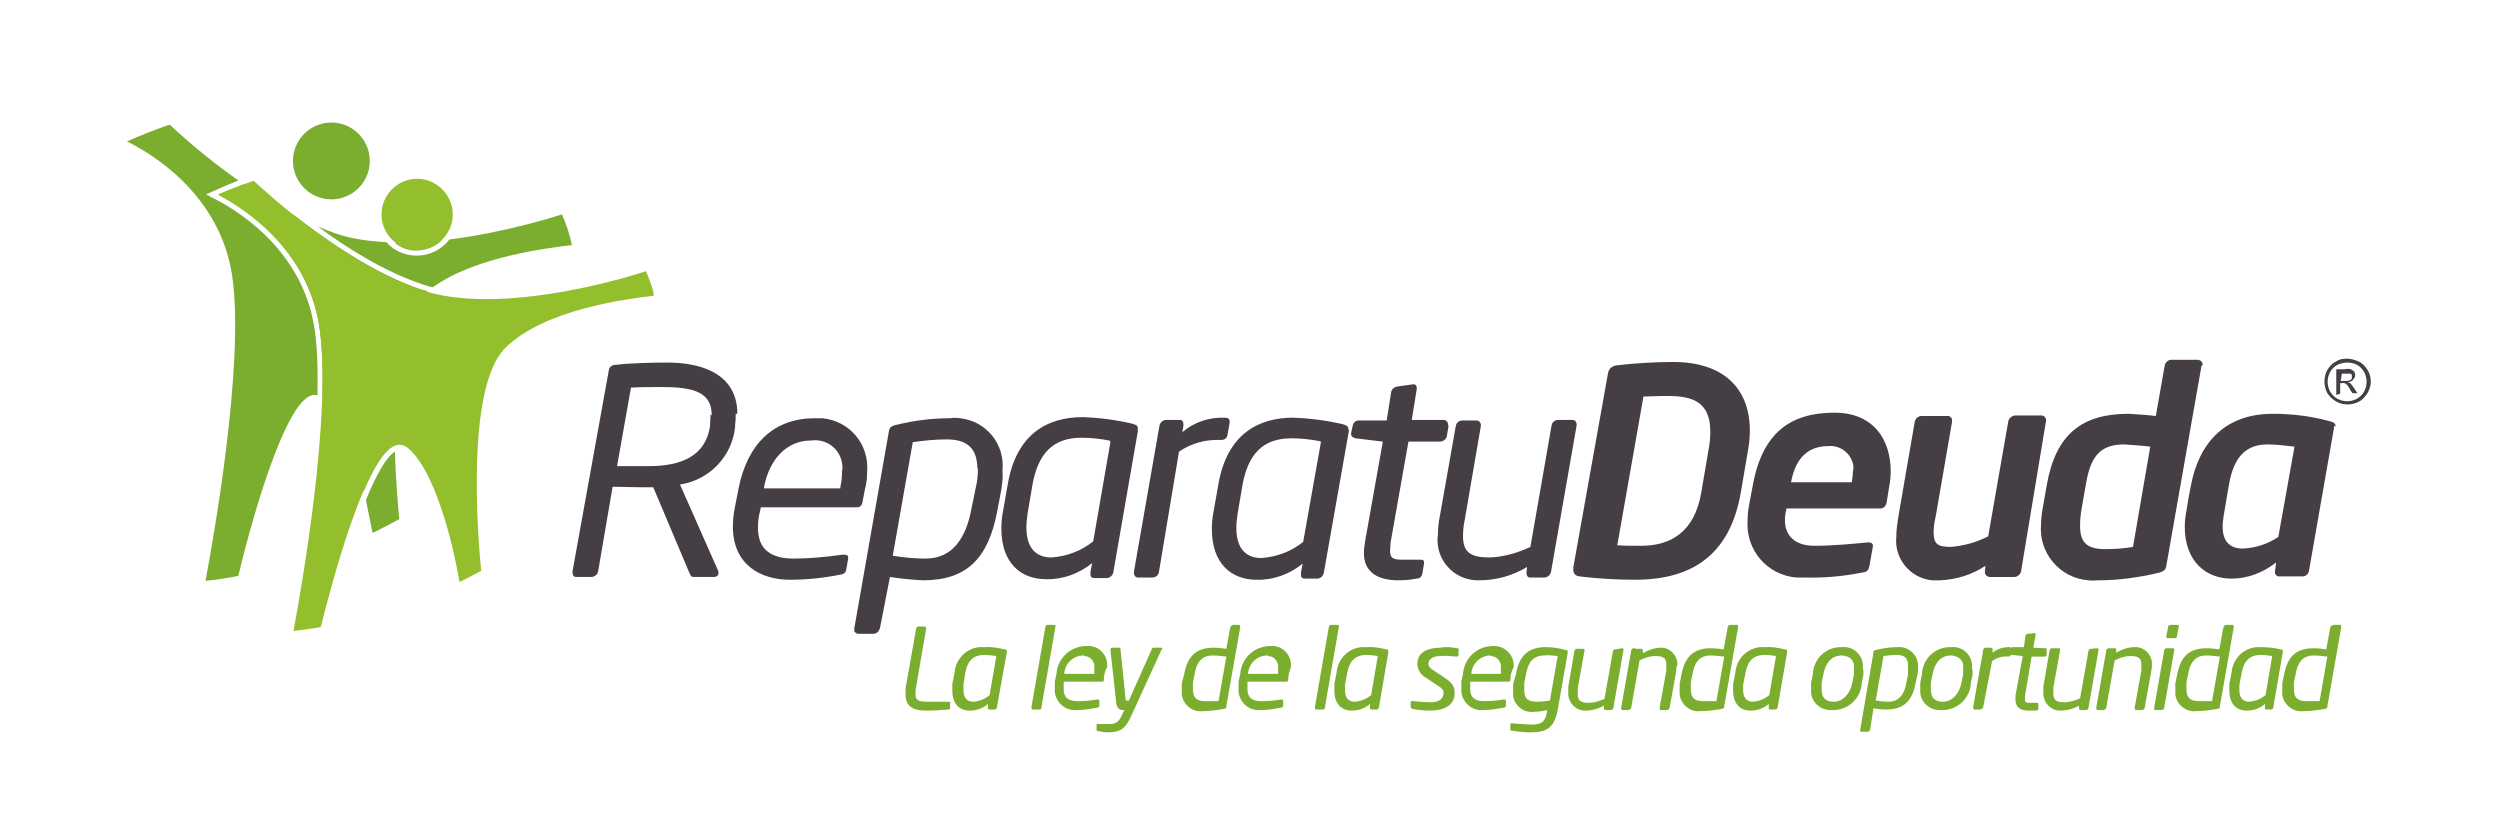 <?xml version="1.0" encoding="utf-8"?>
<!-- Generator: Adobe Illustrator 19.1.0, SVG Export Plug-In . SVG Version: 6.00 Build 0)  -->
<svg version="1.1" id="Capa_1" xmlns="http://www.w3.org/2000/svg" xmlns:xlink="http://www.w3.org/1999/xlink" x="0px" y="0px"
	 viewBox="0 0 448.9 148.7" style="enable-background:new 0 0 448.9 148.7;" xml:space="preserve">
<style type="text/css">
	.st0{fill:#7BAE2E;}
	.st1{fill:#463E45;}
	.st2{fill:#94BF2D;}
</style>
<g>
	<path class="st0" d="M70.8,80c-0.2-10,0.5-22.3,4.9-26.7c0.3-0.3,0.7-0.7,1.1-1c-0.4-0.1-0.8-0.2-1.1-0.3
		c-8.4-2.8-16.9-8.7-22.8-13.3c-3.2-1.7-6.3-3.6-9.2-5.6c-1.6,0.6-3.1,1.2-4.5,1.8c4.7,2.5,16.2,9.8,18.2,24.1
		c0.5,3.5,0.6,7.9,0.5,12.6c3.4,3.2,5.9,10.7,7.4,16.6C67.1,84,69,80.8,70.8,80z"/>
	<path class="st0" d="M65.7,89.8c0.6,2.8,1,5,1.2,5.9c1.6-0.8,3.2-1.6,4.8-2.5c-0.2-1.9-0.6-6.6-0.8-12.1
		C69.3,82.1,67.5,85.4,65.7,89.8z"/>
	<path class="st0" d="M57,71c0.1-4.4,0-8.4-0.5-11.8c-2.1-14.8-14.8-22-18.6-23.8L37,34.9l0.9-0.4c1.5-0.7,3.2-1.4,4.9-2.1
		c-6-4.2-10.6-8.4-12.3-10l-0.4,0.1c-2.5,0.9-4.9,1.8-7.3,2.9c3.9,1.9,16.7,9.2,18.9,24.2c2.3,15.9-3.6,48.3-4.8,54.7
		c2-0.2,3.9-0.5,5.9-0.9C44,98.1,51.4,69.1,57,71z"/>
	<g>
		<path class="st0" d="M79.3,43.2c-2.8,0.3-5.6,0.5-8.4,0.4c1.1,0.9,2.4,1.4,3.9,1.4C76.6,44.9,78.1,44.3,79.3,43.2z"/>
		<path class="st0" d="M102.7,44c-0.4-1.9-1-3.7-1.8-5.5c-2.2,0.7-10.7,3.3-20.2,4.5c-1.4,1.8-3.5,2.9-5.9,2.9
			c-2.1,0-4.1-0.9-5.4-2.4c-3.2-0.2-6.2-0.6-8.9-1.5c-1.1-0.4-2.2-0.8-3.4-1.3c5.4,4,12.2,8.2,18.9,10.4c0.6,0.2,1.2,0.4,1.7,0.5
			C85.4,46,98.8,44.5,102.7,44L102.7,44z"/>
	</g>
</g>
<path class="st1" d="M420.3,68.4h0.9c0.3,0,0.6,0,0.9-0.2c0.2-0.1,0.2-0.3,0.2-0.5c0-0.1,0-0.2,0-0.4c-0.1-0.1-0.2-0.2-0.3-0.2
	c-0.2,0-0.5,0-0.7,0h-0.8L420.3,68.4z M419.5,70.9v-4.6h1.5c0.4-0.1,0.8-0.1,1.1,0c0.2,0.1,0.4,0.2,0.6,0.4c0.1,0.2,0.2,0.4,0.2,0.6
	c0,0.3-0.1,0.6-0.4,0.9c-0.2,0.3-0.6,0.4-0.9,0.4c0.1,0.1,0.3,0.1,0.4,0.2c0.3,0.3,0.5,0.6,0.7,0.9l0.6,0.9h-0.9L422,70
	c-0.2-0.4-0.4-0.8-0.8-1.1c-0.2-0.1-0.4-0.2-0.6-0.1h-0.4v1.9L419.5,70.9z M421.4,65.1c-0.6,0-1.2,0.2-1.7,0.4
	c-0.5,0.3-1,0.7-1.3,1.3c-0.6,1.1-0.6,2.4,0,3.5c0.3,0.5,0.7,1,1.3,1.3c1.1,0.6,2.4,0.6,3.5,0c0.5-0.3,1-0.7,1.3-1.3
	c0.6-1.1,0.6-2.4,0-3.5c-0.3-0.5-0.7-1-1.3-1.3C422.6,65.2,422,65.1,421.4,65.1 M421.4,64.4c0.7,0,1.4,0.2,2.1,0.5
	c0.7,0.3,1.2,0.9,1.6,1.5c0.4,0.6,0.6,1.4,0.6,2.1c0,0.7-0.2,1.4-0.6,2.1c-0.4,0.6-0.9,1.2-1.5,1.5c-1.3,0.7-2.9,0.7-4.1,0
	c-0.7-0.4-1.2-0.9-1.6-1.5c-0.7-1.3-0.7-2.9,0-4.2c0.4-0.6,0.9-1.2,1.6-1.5C420,64.5,420.7,64.4,421.4,64.4"/>
<path class="st1" d="M127.6,74.4c0,0.6-0.1,1.1-0.1,1.7v0.4c-0.8,5.4-5.2,7.2-11,7.2c-2.3,0-4.4,0-5.7,0l2.5-14.1
	c1.2-0.1,4.1-0.1,5.7-0.1c5.9,0,8.8,1.1,8.8,5.1 M132.4,74.3c0-6.4-5.2-9.2-12.6-9.2c-2.5,0-6.9,0.1-9.1,0.4c-0.9,0-1.3,0.4-1.4,1.1
	l-6.5,36v0.2c0,0.4,0.2,0.8,0.6,0.8c0,0,0.1,0,0.1,0h2.8c0.6-0.1,1-0.5,1.1-1l2.6-15.2c1.3,0,4,0.1,5.7,0.1h1.6l6.5,15.4
	c0.3,0.7,0.4,0.7,1,0.7h3.4c0.5,0,0.8-0.3,0.8-0.6c0-0.1,0-0.2,0-0.4L122.1,87c5.3-0.8,9.4-5.1,9.9-10.4v-0.4
	c0.1-0.6,0.1-1.3,0.1-1.9"/>
<path class="st1" d="M151.2,84.5c0,1-0.1,2-0.3,2.9v0.3h-13.7v-0.3c0.9-4.7,3.9-8.3,8.4-8.3c2.7-0.4,5.2,1.4,5.6,4.1
	c0.1,0.5,0.1,0.9,0,1.4 M155.7,84.7c0.4-4.9-3.1-9.1-8-9.6c-0.5,0-0.9,0-1.4,0c-7.3,0-12.1,4.5-13.7,12.7l-0.7,3.6
	c-0.2,1-0.3,2.1-0.3,3.2c0,6.9,5.1,9.5,10.2,9.5c3,0,6-0.3,9-0.9c0.9-0.1,1.1-0.5,1.2-1.2l0.3-1.7v-0.2c0-0.4-0.3-0.5-0.7-0.5h-0.3
	c-2.9,0.4-5.9,0.7-8.8,0.7c-4,0-6.4-1.6-6.4-5.5c0-1.1,0.1-2.1,0.4-3.1l0.1-0.6h17.2c0.8,0,1-0.5,1.1-1.1l0.4-2.1
	C155.6,86.8,155.7,85.8,155.7,84.7"/>
<path class="st1" d="M175.6,84c0,1.2-0.1,2.4-0.4,3.6l-0.8,3.9c-1,5.3-3.5,8.8-8.2,8.8c-2,0-3.9-0.2-5.9-0.5l3.6-20.4
	c2-0.3,4.1-0.5,6.1-0.5c4,0,5.5,1.9,5.5,5.4 M180,84.5c0.5-4.7-2.9-8.9-7.6-9.4c-0.6-0.1-1.2-0.1-1.8,0c-3.3,0-6.5,0.4-9.7,1.2
	c-0.9,0.2-1.2,0.5-1.3,1.2l-6.2,35.3v0.2c-0.1,0.4,0.2,0.7,0.6,0.8c0.1,0,0.1,0,0.2,0h2.6c0.6,0,1-0.4,1.2-1l1.8-9.2
	c1.9,0.3,3.9,0.5,5.9,0.6c7.9,0,11.8-3.9,13.4-12.6l0.7-3.7C180,86.6,180.1,85.5,180,84.5"/>
<path class="st1" d="M199.4,79.3l-3.1,17.9c-2.1,1.7-4.7,2.7-7.5,2.9c-2.5,0-4.5-1.4-4.5-5.4c0-0.8,0.1-1.6,0.2-2.4l0.9-5.3
	c1-5.5,3.6-8.4,8.8-8.4c1.7,0,3.4,0.2,5,0.5 M204.3,76.9c0-0.5-0.3-0.6-0.9-0.8c-2.9-0.7-6-1.1-9-1.2c-6.2,0-11.8,2.9-13.4,11.8
	l-0.9,5.1c-0.2,1-0.3,2.1-0.3,3.1c0,6.3,3.6,9.1,8,9.1c3,0.1,6-1,8.3-2.9l-0.3,1.6v0.3c0,0.5,0.1,0.8,0.8,0.8h2.1
	c0.6,0,1.1-0.5,1.2-1l4.4-25.3c0-0.1,0-0.3,0-0.4"/>
<path class="st1" d="M220.8,75.7c0-0.5-0.3-0.7-0.9-0.7l0,0c-2.8-0.1-5.5,0.8-7.6,2.6l0.2-1.2v-0.2c0-0.4-0.2-0.8-0.6-0.8
	c0,0-0.1,0-0.1,0h-2.4c-0.6,0-1.1,0.5-1.2,1l-4.6,26.3v0.2c0,0.4,0.3,0.8,0.7,0.8c0,0,0,0,0.1,0h2.5c0.6,0,1.1-0.4,1.2-1l3.6-21.6
	c2.2-1.5,4.7-2.2,7.4-2.1h0.1c0.7,0,1.1-0.3,1.2-0.9l0.4-2.2L220.8,75.7z"/>
<path class="st1" d="M237.2,79.3L234,97.3c-2.1,1.7-4.7,2.7-7.5,2.9c-2.5,0-4.5-1.4-4.5-5.4c0-0.8,0.1-1.6,0.2-2.4l0.9-5.3
	c1-5.5,3.6-8.4,8.8-8.4c1.7,0,3.4,0.2,5,0.5 M242.1,77c0-0.5-0.3-0.6-0.9-0.8c-2.9-0.7-6-1.1-9-1.2c-6.2,0-11.8,2.9-13.4,11.8
	l-0.9,5.1c-0.2,1-0.3,2.1-0.3,3.1c0,6.3,3.6,9.1,8,9.1c3,0.1,6-1,8.3-2.9l-0.3,1.6v0.3c0,0.5,0.1,0.8,0.8,0.8h2.1
	c0.6,0,1.1-0.5,1.2-1l4.5-25.5C242.2,77.3,242.2,77.1,242.1,77"/>
<path class="st1" d="M260,76.2c0-0.4-0.3-0.8-0.8-0.8c0,0,0,0-0.1,0h-5.6l0.9-5.6v-0.1c0-0.4-0.2-0.7-0.6-0.7l0,0l-2.9,0.4
	c-0.6,0.1-1,0.5-1.1,1l-0.8,5.1h-5c-0.6,0-1,0.4-1.1,0.9l-0.3,1.4v0.1c0,0.5,0.4,0.7,0.8,0.8l4.9,0.6l-3.2,18
	c-0.1,0.7-0.2,1.3-0.2,2c0,3.6,2.7,4.9,6.2,4.9c1.1,0,2.2-0.1,3.2-0.3c0.7,0,1-0.4,1.1-0.9l0.3-1.8v-0.2c0-0.5-0.3-0.5-0.7-0.5h-3
	c-1.6,0-2.4-0.1-2.4-1.6c0-0.5,0.1-1,0.1-1.5l3.2-18.1h5.6c0.6,0,1.2-0.4,1.3-1l0.3-1.8L260,76.2z"/>
<path class="st1" d="M283.1,76.2c0-0.4-0.3-0.8-0.7-0.8c0,0,0,0-0.1,0h-2.5c-0.6,0-1.1,0.4-1.2,1l-3.8,21.8
	c-2.3,1.1-4.8,1.8-7.3,1.9c-3.4,0-4.8-0.9-4.8-3.8c0-1,0.1-2,0.3-2.9l2.9-16.9v-0.2c0-0.4-0.3-0.8-0.8-0.8c0,0,0,0-0.1,0h-2.4
	c-0.6,0-1.1,0.4-1.2,1l-2.9,16.4c-0.2,1-0.3,2-0.3,3c-0.6,3.9,2.1,7.6,6,8.2c0.5,0.1,0.9,0.1,1.4,0.1c3,0,6-0.8,8.6-2.4l-0.1,0.9
	v0.2c0,0.4,0.2,0.8,0.6,0.8c0,0,0.1,0,0.1,0h2.5c0.6,0,1.1-0.5,1.2-1l4.6-26.3L283.1,76.2z"/>
<path class="st1" d="M307.1,77.5c0,1.1-0.1,2.2-0.3,3.2l-1.3,7.6c-1.2,7.4-5.7,9.7-10.8,9.7c-1.9,0-3.2,0-4.3-0.1l4.7-26.7
	c1.1,0,2.5-0.1,4.4-0.1C304.1,71.1,307.1,72.3,307.1,77.5 M314.2,77.3c0-7.7-4.9-12.3-13.7-12.3c-3.4,0-6.8,0.2-10.2,0.6
	c-0.9,0.1-1.5,0.7-1.6,1.6l-6.2,34.7c0,0.1,0,0.3,0,0.4c0,0.7,0.4,1.1,1.1,1.2c3.3,0.4,6.7,0.6,10,0.6c10.9,0,17.2-5.1,19-15.8
	l1.3-7.6C314.1,79.6,314.2,78.4,314.2,77.3"/>
<path class="st1" d="M332.7,84.7c0,0.7-0.1,1.3-0.2,1.9h-10.9c0.7-3.8,2.6-6.5,6.7-6.5c2.2-0.2,4.2,1.4,4.5,3.6
	C332.8,84.1,332.8,84.4,332.7,84.7 M339.5,84.7c0-5.9-3.2-10.6-10.1-10.6c-7.9,0-13,3.6-14.7,13.2l-0.6,3.2c-0.2,1-0.3,2-0.3,2.9
	c-0.4,5.3,3.5,9.9,8.8,10.3c0.5,0,0.9,0,1.4,0c3.5,0.1,6.9-0.2,10.4-0.9c1-0.1,1.1-0.5,1.3-1.3l0.6-3.4V98c0-0.5-0.4-0.6-0.8-0.6
	h-0.2c-2.2,0.2-5.9,0.6-9.5,0.6c-3.6,0-5.3-1.9-5.3-4.6c0-0.7,0.1-1.4,0.3-2.1h16.8c0.7,0,1.1-0.5,1.2-1.3l0.4-2.5
	c0.2-1,0.3-2,0.3-2.9"/>
<path class="st1" d="M367.4,75.5c0-0.5-0.4-0.9-0.8-0.9c0,0,0,0-0.1,0h-4.7c-0.6,0.1-1.1,0.5-1.2,1.1l-3.6,20.6
	c-2.1,1.1-4.4,1.7-6.7,1.9c-2.4,0-3.1-0.5-3.1-2.7c0-1,0.2-2,0.4-2.9l2.9-16.8v-0.2c0.1-0.4-0.2-0.8-0.6-0.9c-0.1,0-0.1,0-0.2,0
	h-4.7c-0.6,0-1.1,0.5-1.2,1.1l-2.9,16.8c-0.2,1.3-0.4,2.5-0.4,3.8c-0.4,3.9,2.5,7.4,6.4,7.8c0.5,0,0.9,0,1.4,0
	c2.9-0.1,5.8-1,8.2-2.6l-0.1,1.1l0,0c0,0.5,0.4,0.9,0.9,0.9c0,0,0,0,0,0h4.4c0.6,0,1.1-0.5,1.2-1L367.4,75.5L367.4,75.5z"/>
<path class="st1" d="M386.1,80.2l-3.1,18c-1.7,0.3-3.3,0.4-5,0.4c-3.4,0-4.5-1.3-4.5-4.2c0-1.1,0.1-2.1,0.3-3.2l0.7-4
	c0.8-5,2.4-7.4,6.9-7.4C382.8,79.9,384.5,80,386.1,80.2 M395.5,65.5c0-0.5-0.3-0.8-0.8-0.9c0,0-0.1,0-0.1,0h-4.7
	c-0.6,0-1.1,0.5-1.2,1l-1.6,9.1c-1.6-0.2-3.2-0.3-4.9-0.4c-8.3,0-13.1,3.6-14.7,12.9l-0.7,4c-0.2,1-0.3,2-0.3,2.9
	c-0.5,5.1,3.3,9.7,8.5,10.1c0.6,0.1,1.2,0,1.8,0c3.6,0,7.1-0.5,10.6-1.3c1.2-0.3,1.5-0.6,1.6-1.4l6.3-35.8L395.5,65.5z"/>
<path class="st1" d="M412,80.2l-2.9,16.2c-1.9,1.3-4.1,2-6.4,2.1c-2,0-3.6-1-3.6-3.9c0-0.7,0.1-1.4,0.2-2.1l0.9-5.3
	c0.7-4.2,2.4-7.4,6.9-7.4C408.7,79.8,410.3,80,412,80.2 M419.4,76.6c0-0.6-0.4-0.8-1.2-1c-3.3-0.9-6.7-1.3-10.1-1.3
	c-8.3,0-13.2,4.9-14.7,12.9c-0.4,1.9-0.8,4.5-0.8,4.5c-0.2,1-0.3,2-0.3,2.9c0,6.1,3.7,9.3,8.4,9.3c2.9,0,5.7-1.1,8-2.9l-0.2,1.5v0.1
	c-0.1,0.4,0.2,0.8,0.6,0.9c0.1,0,0.1,0,0.2,0h4.1c0.6,0,1.1-0.4,1.2-1l4.5-25.7c0-0.1,0-0.3,0-0.4"/>
<path class="st0" d="M66.4,28.9c0,3.8-3.1,6.9-6.9,6.9c-3.8,0-6.9-3.1-6.9-6.9c0-3.8,3.1-6.9,6.9-6.9C63.3,22,66.4,25.1,66.4,28.9
	L66.4,28.9"/>
<path class="st2" d="M74.9,32.1c-3.5,0-6.4,2.9-6.4,6.4c0,3.5,2.9,6.4,6.4,6.4s6.4-2.9,6.4-6.4C81.3,35,78.4,32.1,74.9,32.1z"/>
<path class="st2" d="M116.8,50.8c-0.2-0.7-0.5-1.3-0.8-2.1c-5.2,1.7-26.7,7.9-40.3,3.4c-13.5-4.5-27.1-16.8-30.1-19.6h-0.2
	c-2.2,0.8-4.3,1.6-6.2,2.5c4.7,2.5,16.2,9.8,18.2,24.1c2.2,15.7-3.3,46.6-4.7,54.2c1.6-0.2,3.2-0.4,4.9-0.7
	c1.9-7.6,8-30.9,13.4-32.6c0.8-0.3,1.6-0.1,2.3,0.5c5.5,4.7,8.6,20.2,9.2,24c1.3-0.6,2.6-1.3,3.9-2c-0.6-6.1-2.8-32.8,4.3-40
	c6.9-6.9,21.6-8.8,26.7-9.4C117.3,52.3,117.1,51.5,116.8,50.8z"/>
<path class="st0" d="M170.6,126.2v0.9c0,0.2,0,0.2-0.3,0.3c-1.3,0.1-2.6,0.2-4,0.2c-2,0-3.7-0.5-3.7-2.9c0-0.4,0-0.7,0-1.1l1.9-10.7
	c0-0.2,0.2-0.4,0.4-0.4c0,0,0.1,0,0.1,0h1c0.2,0,0.3,0.1,0.3,0.3c0,0,0,0.1,0,0.1l-1.9,11c0,0.3,0,0.6,0,0.9c0,0.9,0.5,1.2,2.2,1.2
	h3.8c0.1,0,0.2,0.1,0.3,0.2c0,0,0,0,0,0L170.6,126.2z"/>
<path class="st0" d="M180.4,116.6c0.4,0,0.4,0.2,0.4,0.5L179,127c0,0.2-0.2,0.4-0.4,0.4c0,0,0,0-0.1,0h-0.8c-0.3,0-0.4-0.2-0.3-0.4
	v-0.6c-0.9,0.8-2.1,1.2-3.3,1.2c-1.7,0-3.1-1.1-3.1-3.6c0-0.4,0-0.8,0-1.2l0.4-2c0.2-2.7,2.5-4.8,5.2-4.6c0,0,0,0,0,0
	C177.9,116.1,179.1,116.3,180.4,116.6z M176.8,117.6c-2.1,0-3.1,1.1-3.5,3.3L173,123c0,0.3,0,0.6,0,0.9c0,1.6,0.8,2.1,1.8,2.1
	c1.1-0.1,2.1-0.5,2.9-1.2l1.2-7C178.2,117.7,177.5,117.6,176.8,117.6L176.8,117.6z"/>
<path class="st0" d="M189.2,112.2c0.2,0,0.4,0,0.3,0.4l-2.5,14.4c0,0.2,0,0.4-0.4,0.4h-1.1c-0.2,0-0.3-0.1-0.3-0.3c0,0,0-0.1,0-0.1
	l2.5-14.4c0-0.2,0.2-0.4,0.4-0.4h0H189.2z"/>
<path class="st0" d="M198.3,121.1l-0.1,0.9c0,0.3,0,0.4-0.4,0.4h-6.8v0.2c0,0.4,0,0.8,0,1.2c0,1.5,0.9,2.1,2.5,2.1
	c1.2,0,2.3-0.1,3.5-0.3c0.3,0,0.4,0,0.4,0.3v0.7c0,0.3,0,0.4-0.5,0.5c-1.2,0.2-2.3,0.4-3.5,0.4c-2,0.2-3.7-1.2-4-3.2
	c0-0.2,0-0.4,0-0.6c0-0.4,0-0.8,0-1.3l0.3-1.4c0.2-2.8,2.5-5,5.4-5c1.9-0.2,3.6,1.3,3.7,3.2c0,0.2,0,0.4,0,0.6
	C198.5,120.3,198.4,120.7,198.3,121.1z M194.4,117.7c-1.8,0.1-3.2,1.5-3.3,3.3l0,0h5.4l0,0c0-0.4,0-0.7,0-1.1c0.1-1-0.6-2-1.7-2.1
	C194.7,117.7,194.6,117.7,194.4,117.7L194.4,117.7z"/>
<path class="st0" d="M208.5,116.8l-5.4,11.8c-1,2.2-1.9,2.9-4.2,2.9c-0.6,0-1.1-0.1-1.6-0.2c-0.2,0-0.4,0-0.4-0.3v-0.7
	c0-0.3,0-0.4,0.5-0.3c0.5,0,1.3,0,1.8,0c1.1,0,1.7-0.3,2.3-1.7l0.4-0.8h-0.2c-0.6,0-1.2-0.2-1.3-1.6l-1-9.1c0-0.4,0-0.5,0.4-0.5h1.1
	c0.2,0,0.3,0.1,0.3,0.3l0.9,8.8c0,0.4,0.2,0.4,0.3,0.4h0.3l4.1-9.2c0-0.2,0.2-0.3,0.4-0.3h1.2c0.2,0,0.3,0,0.3,0.3
	C208.5,116.7,208.5,116.7,208.5,116.8z"/>
<path class="st0" d="M221.4,112.2h1c0.2,0,0.3,0,0.3,0.4l-2.5,14.2c0,0.3,0,0.4-0.5,0.5c-1.2,0.2-2.5,0.4-3.8,0.4
	c-1.8,0.2-3.5-1.2-3.7-3c0-0.2,0-0.5,0-0.7c0-0.4,0-0.8,0-1.3l0.4-1.5c0.6-3.5,2.3-4.9,5.3-4.9c0.8,0,1.6,0.1,2.3,0.2l0.7-3.8
	C221,112.4,221.2,112.3,221.4,112.2z M217.7,117.7c-2,0-2.9,1.4-3.2,3.4l-0.3,1.4c0,0.4,0,0.9,0,1.3c0,1.4,0.6,2.1,2.2,2.1
	c0.7,0,1.7,0,2.4,0l1.4-8C219.3,117.8,218.5,117.7,217.7,117.7z"/>
<path class="st0" d="M231.4,121.1l-0.1,0.9c0,0.3,0,0.4-0.4,0.4H224v0.2c0,0.4,0,0.8,0,1.2c0,1.5,0.9,2.1,2.5,2.1
	c1.2,0,2.3-0.1,3.5-0.3c0.3,0,0.4,0,0.4,0.3v0.7c0,0.3,0,0.4-0.5,0.5c-1.2,0.2-2.3,0.4-3.5,0.4c-2,0.2-3.7-1.2-4-3.2
	c0-0.2,0-0.4,0-0.6c0-0.4,0-0.8,0-1.3l0.3-1.4c0.2-2.8,2.5-5,5.4-5c1.9-0.2,3.6,1.3,3.7,3.2c0,0.2,0,0.4,0,0.6
	C231.6,120.3,231.5,120.7,231.4,121.1z M227.4,117.7c-1.8,0.1-3.2,1.5-3.3,3.3l0,0h5.4l0,0c0-0.4,0-0.7,0-1.1c0.1-1-0.6-2-1.7-2.1
	C227.7,117.7,227.6,117.7,227.4,117.7z"/>
<path class="st0" d="M240.1,112.2c0.2,0,0.4,0,0.3,0.4l-2.5,14.4c0,0.2,0,0.4-0.4,0.4h-1.1c-0.2,0-0.3-0.1-0.3-0.3c0,0,0-0.1,0-0.1
	l2.5-14.4c0-0.2,0.2-0.4,0.4-0.4c0,0,0,0,0,0H240.1z"/>
<path class="st0" d="M248.9,116.6c0.4,0,0.4,0.2,0.4,0.5l-1.7,9.9c0,0.2-0.2,0.4-0.4,0.4c0,0,0,0-0.1,0h-0.8c-0.3,0-0.4-0.2-0.3-0.4
	v-0.6c-0.9,0.8-2.1,1.2-3.3,1.2c-1.7,0-3.1-1.1-3.1-3.6c0-0.4,0-0.8,0-1.2l0.4-2c0.2-2.7,2.5-4.8,5.2-4.6c0,0,0,0,0,0
	C246.5,116.1,247.7,116.3,248.9,116.6z M245.4,117.6c-2.1,0-3.1,1.1-3.5,3.3l-0.4,2.1c0,0.3,0,0.6,0,0.9c0,1.6,0.8,2.1,1.8,2.1
	c1.1-0.1,2.1-0.5,2.9-1.2l1.2-7C246.8,117.7,246.1,117.6,245.4,117.6z"/>
<path class="st0" d="M261.6,116.4c0.3,0,0.4,0,0.3,0.4v0.7c0,0.2-0.1,0.4-0.3,0.4c0,0-0.1,0-0.1,0c-1-0.1-2-0.2-2.9-0.1
	c-0.9,0-2.1,0.3-2.1,1.4c0,0.5,0.4,0.9,1.1,1.3l1.8,1.2c1.4,0.9,1.8,1.6,1.8,2.7c0,2.4-2.1,3.2-4.4,3.2c-1.1,0-2.1-0.1-3.1-0.3
	c-0.2,0-0.4-0.2-0.4-0.4v-0.7c0-0.3,0.1-0.4,0.5-0.3c1,0.1,2.1,0.2,3.1,0.2c1.2,0,2.3-0.4,2.3-1.7c0-0.5-0.2-0.8-1.2-1.4l-1.8-1.2
	c-1-0.5-1.7-1.5-1.7-2.6c0-2.2,2.1-2.9,4.2-2.9C259.6,116.1,260.6,116.2,261.6,116.4z"/>
<path class="st0" d="M271.3,121.1l-0.1,0.9c0,0.3,0,0.4-0.4,0.4h-6.8v0.2c0,0.4,0,0.8,0,1.2c0,1.5,0.9,2.1,2.5,2.1
	c1.2,0,2.3-0.1,3.5-0.3c0.3,0,0.4,0,0.4,0.3v0.7c0,0.3,0,0.4-0.5,0.5c-1.2,0.2-2.3,0.4-3.5,0.4c-2,0.2-3.7-1.2-4-3.2
	c0-0.2,0-0.4,0-0.6c0-0.4,0-0.8,0-1.3l0.3-1.4c0.2-2.8,2.5-5,5.4-5c1.9-0.1,3.5,1.3,3.7,3.2c0,0.2,0,0.4,0,0.6
	C271.5,120.3,271.4,120.7,271.3,121.1z M267.5,117.7c-1.8,0.1-3.2,1.5-3.3,3.3l0,0h5.3l0,0c0-0.4,0-0.7,0-1.1c0.1-1-0.6-2-1.7-2.1
	C267.7,117.7,267.6,117.7,267.5,117.7z"/>
<path class="st0" d="M272.2,121.1c0.6-3.6,2.4-4.9,5.4-4.9c1.2,0,2.4,0.2,3.5,0.5c0.4,0,0.4,0.2,0.4,0.5l-1.8,10.3
	c-0.6,3.1-1.9,4-4.8,4c-1.1,0-2.3-0.1-3.4-0.3c-0.3,0-0.4-0.2-0.3-0.4v-0.6c0-0.3,0-0.4,0.5-0.3c0.5,0,2.3,0.2,3.4,0.2
	c1.8,0,2.4-0.6,2.7-2.4v-0.2c-0.8,0.2-1.5,0.3-2.3,0.3c-1.8,0.3-3.5-1-3.8-2.8c0-0.3,0-0.5,0-0.8c0-0.5,0-0.9,0-1.4L272.2,121.1z
	 M277.3,117.7c-1.9,0-2.9,1.1-3.3,3.4l-0.3,1.5c0,0.5,0,1,0,1.4c0,1.5,0.7,2,2.3,2c0.8,0,1.5-0.1,2.3-0.2l1.4-8
	C278.9,117.7,278.1,117.6,277.3,117.7L277.3,117.7z"/>
<path class="st0" d="M291.2,116.4c0.3,0,0.4,0.2,0.3,0.4l-1.8,10.3c0,0.2-0.2,0.4-0.5,0.4h-0.9c-0.2,0-0.3-0.2-0.3-0.3
	c0,0,0,0,0-0.1v-0.4c-1,0.6-2.2,0.9-3.4,0.9c-1.6,0-2.9-1.3-3-2.9c0-0.1,0-0.2,0-0.2c0-0.4,0-0.8,0-1.2l1.1-6.4
	c0-0.2,0.2-0.4,0.5-0.4c0,0,0,0,0,0h1c0.2,0,0.4,0,0.3,0.4l-1.2,6.7c0,0.4,0,0.8,0,1.1c0,1.1,0.6,1.5,1.9,1.5c1,0,2-0.3,2.9-0.7
	l1.5-8.5c0-0.2,0.2-0.4,0.5-0.4c0,0,0,0,0,0L291.2,116.4z"/>
<path class="st0" d="M301,120.4l-1.2,6.7c-0.1,0.2-0.2,0.4-0.5,0.4h-1c-0.2,0-0.3-0.1-0.3-0.3c0,0,0-0.1,0-0.1l1.2-6.7
	c0-0.4,0-0.7,0-1.1c0-1-0.4-1.5-1.9-1.5c-1,0-2,0.3-2.9,0.8l-1.5,8.5c-0.1,0.2-0.3,0.4-0.5,0.4h-1c-0.2,0-0.3-0.2-0.3-0.3
	c0,0,0,0,0-0.1l1.8-10.3c0-0.3,0.3-0.4,0.6-0.4c0.1,0,0.1,0,0.2,0.1h0.9c0.3,0,0.4,0,0.4,0.4v0.4c1-0.6,2.1-1,3.3-1
	c1.6,0,2.9,1.4,2.9,3c0,0,0,0,0,0.1C301,119.7,301,120,301,120.4z"/>
<path class="st0" d="M310.8,112.2h1c0.2,0,0.3,0,0.3,0.4l-2.5,14.2c0,0.3,0,0.4-0.5,0.5c-1.2,0.2-2.5,0.4-3.8,0.4
	c-1.8,0.2-3.5-1.2-3.7-3c0-0.2,0-0.5,0-0.7c0-0.4,0-0.8,0-1.3l0.3-1.4c0.6-3.5,2.3-4.9,5.3-4.9c0.8,0,1.6,0.1,2.3,0.2l0.7-3.8
	C310.2,112.4,310.4,112.2,310.8,112.2C310.7,112.2,310.7,112.2,310.8,112.2z M307.1,117.7c-2,0-2.9,1.4-3.2,3.4l-0.3,1.4
	c0,0.4,0,0.9,0,1.3c0,1.4,0.6,2.1,2.2,2.1c0.7,0,1.7,0,2.4,0l1.4-8C308.7,117.8,307.9,117.7,307.1,117.7z"/>
<path class="st0" d="M320.5,116.6c0.4,0,0.4,0.2,0.4,0.5l-1.7,9.9c0,0.2-0.2,0.4-0.4,0.4c0,0,0,0-0.1,0h-0.8c-0.3,0-0.4-0.2-0.3-0.4
	v-0.6c-0.9,0.8-2.1,1.2-3.3,1.2c-1.7,0-3.1-1.1-3.1-3.6c0-0.4,0-0.8,0-1.2l0.4-2c0.2-2.7,2.5-4.8,5.2-4.6c0,0,0,0,0,0
	C318,116.1,319.2,116.3,320.5,116.6z M316.9,117.6c-2.1,0-3.1,1.1-3.5,3.3l-0.4,2.1c0,0.3,0,0.6,0,0.9c0,1.6,0.8,2.1,1.8,2.1
	c1.1-0.1,2.1-0.5,2.9-1.2l1.2-7C318.3,117.7,317.6,117.6,316.9,117.6z"/>
<path class="st0" d="M334.6,121.1l-0.3,1.5c-0.1,2.8-2.5,5-5.3,4.9c0,0-0.1,0-0.1,0c-1.9,0.1-3.6-1.3-3.7-3.2c0-0.2,0-0.4,0-0.6
	c0-0.4,0-0.7,0-1.1l0.3-1.5c0.1-2.8,2.4-5,5.2-4.9c0,0,0.1,0,0.1,0c1.9-0.2,3.6,1.3,3.7,3.2c0,0.2,0,0.4,0,0.6
	C334.6,120.3,334.6,120.7,334.6,121.1z M330.7,117.7c-1.8,0-2.9,1.3-3.3,3.4l-0.3,1.5c0,0.4,0,0.8,0,1.2c0,1.4,0.6,2.2,2.2,2.2
	c1.6,0,2.9-1.4,3.3-3.4l0.3-1.5c0-0.4,0-0.8,0-1.1c0.2-1.1-0.6-2.1-1.6-2.2C331.1,117.7,330.9,117.7,330.7,117.7L330.7,117.7z"/>
<path class="st0" d="M344.3,121.1l-0.3,1.4c-0.6,3.4-2.2,4.9-5.3,4.9c-0.8,0-1.6-0.1-2.3-0.2l-0.6,3.8c-0.1,0.2-0.2,0.4-0.5,0.4h-1
	c-0.1,0-0.3-0.1-0.3-0.2c0,0,0,0,0-0.1l0,0l0,0l2.4-13.9c0-0.3,0-0.4,0.5-0.5c1.2-0.3,2.5-0.5,3.8-0.5c1.8-0.2,3.5,1.2,3.7,3
	c0,0.2,0,0.5,0,0.7C344.4,120.4,344.4,120.8,344.3,121.1z M340.6,117.6c-0.8,0-1.6,0.1-2.4,0.2l-1.4,8c0.8,0.1,1.5,0.2,2.3,0.2
	c1.9,0,2.9-1.4,3.2-3.4l0.3-1.4c0-0.5,0-0.9,0-1.4C342.7,118.4,342.2,117.6,340.6,117.6z"/>
<path class="st0" d="M354.2,121.1l-0.3,1.5c-0.1,2.8-2.5,5-5.3,4.9c0,0-0.1,0-0.1,0c-1.9,0.1-3.6-1.3-3.7-3.2c0-0.2,0-0.4,0-0.6
	c0-0.4,0-0.7,0-1.1l0.3-1.5c0.1-2.8,2.4-5,5.2-4.9c0,0,0.1,0,0.1,0c1.9-0.2,3.6,1.3,3.7,3.2c0,0.2,0,0.4,0,0.6
	C354.2,120.3,354.2,120.7,354.2,121.1z M350.3,117.7c-1.8,0-2.9,1.3-3.3,3.4l-0.3,1.5c0,0.4,0,0.8,0,1.2c0,1.4,0.6,2.2,2.2,2.2
	s2.9-1.4,3.3-3.4l0.3-1.5c0-0.4,0-0.8,0-1.1c0.2-1.1-0.6-2.1-1.6-2.2C350.7,117.7,350.5,117.7,350.3,117.7L350.3,117.7z"/>
<path class="st0" d="M356.1,127c-0.1,0.2-0.3,0.4-0.5,0.4h-1c-0.2,0-0.3-0.2-0.3-0.3c0,0,0,0,0-0.1l1.8-10.3c0-0.2,0.2-0.4,0.5-0.4
	h0.9c0.2,0,0.3,0.2,0.3,0.3c0,0,0,0,0,0.1v0.5c0.8-0.7,1.9-1,2.9-1l0,0c0.4,0,0.4,0,0.4,0.4v0.9c0,0.2-0.2,0.4-0.5,0.4l0,0
	c-1-0.1-2.1,0.2-2.9,0.8L356.1,127z"/>
<path class="st0" d="M367.2,116.4c0.2,0,0.4,0,0.3,0.4v0.7c0,0.4-0.2,0.4-0.5,0.4h-2.2l-1.2,7.1c0,0.2,0,0.4,0,0.6
	c0,0.6,0.3,0.6,0.9,0.6h1.2c0.2,0,0.3,0,0.3,0.3v0.7c0,0.2,0,0.3-0.4,0.4c-0.4,0-0.8,0-1.3,0c-1.4,0-2.4-0.5-2.4-1.9
	c0-0.3,0-0.5,0-0.8l1.3-7.1l-1.9-0.2c-0.2,0-0.4-0.2-0.3-0.4v-0.6c0-0.2,0.2-0.4,0.4-0.4h2l0.3-2c0-0.2,0.2-0.4,0.4-0.4l1.1-0.1
	c0.3,0,0.4,0,0.3,0.4l-0.4,2.2L367.2,116.4z"/>
<path class="st0" d="M376.5,116.4c0.3,0,0.4,0.2,0.3,0.4l-1.8,10.3c0,0.2-0.2,0.4-0.5,0.4h-0.9c-0.2,0-0.3-0.2-0.3-0.3
	c0,0,0,0,0-0.1v-0.4c-1,0.6-2.2,0.9-3.4,0.9c-1.6,0-2.9-1.3-3-2.9c0-0.1,0-0.2,0-0.2c0-0.4,0-0.8,0-1.2l1.1-6.4
	c0-0.2,0.2-0.5,0.4-0.5c0.1,0,0.1,0,0.2,0h1c0.2,0,0.4,0,0.3,0.4l-1.2,6.7c0,0.4,0,0.8,0,1.1c0,1.1,0.6,1.5,1.9,1.5
	c1,0,2-0.3,2.9-0.7l1.5-8.5c0-0.2,0.2-0.4,0.5-0.4c0,0,0,0,0,0L376.5,116.4z"/>
<path class="st0" d="M386.3,120.4l-1.2,6.7c-0.1,0.2-0.2,0.4-0.5,0.4h-1c-0.2,0-0.3-0.1-0.3-0.3c0,0,0-0.1,0-0.1l1.2-6.7
	c0-0.4,0-0.7,0-1.1c0-1-0.4-1.5-1.9-1.5c-1,0-2,0.3-2.9,0.8l-1.5,8.5c-0.1,0.2-0.3,0.4-0.5,0.4h-1c-0.2,0-0.3-0.2-0.3-0.3
	c0,0,0,0,0-0.1l1.8-10.3c0-0.3,0.3-0.4,0.5-0.4c0,0,0,0,0,0h0.9c0.3,0,0.4,0,0.4,0.4v0.4c1-0.6,2.1-1,3.3-1c1.6-0.1,3,1.2,3.1,2.8
	c0,0.1,0,0.3,0,0.4C386.4,119.7,386.4,120,386.3,120.4z"/>
<path class="st0" d="M390.1,116.4c0.2,0,0.4,0,0.3,0.4l-1.8,10.3c0,0.2-0.2,0.4-0.5,0.4c0,0,0,0,0,0h-1c-0.2,0-0.3-0.1-0.3-0.2
	c0-0.1,0-0.1,0-0.2l1.8-10.3c0-0.2,0.2-0.4,0.4-0.4c0,0,0.1,0,0.1,0H390.1z M390.9,112.2c0.3,0,0.4,0,0.3,0.4l-0.3,1.6
	c0,0.3-0.1,0.4-0.5,0.4h-1.1c-0.3,0-0.4-0.2-0.3-0.4l0.3-1.6c0-0.2,0.2-0.4,0.5-0.4h0H390.9z"/>
<path class="st0" d="M399.8,112.2h1c0.2,0,0.3,0,0.3,0.4l-2.5,14.2c0,0.3,0,0.4-0.5,0.5c-1.2,0.2-2.5,0.4-3.8,0.4
	c-1.8,0.2-3.5-1.2-3.7-3c0-0.2,0-0.5,0-0.7c0-0.4,0-0.8,0-1.3l0.3-1.4c0.6-3.5,2.3-4.9,5.3-4.9c0.8,0,1.6,0.1,2.3,0.2l0.7-3.8
	C399.3,112.4,399.5,112.2,399.8,112.2C399.8,112.2,399.8,112.2,399.8,112.2z M396.1,117.7c-2,0-2.9,1.4-3.2,3.4l-0.3,1.4
	c0,0.4,0,0.9,0,1.3c0,1.4,0.6,2.1,2.2,2.1c0.7,0,1.7,0,2.4,0l1.4-8C397.8,117.8,396.9,117.7,396.1,117.7L396.1,117.7z"/>
<path class="st0" d="M409.5,116.6c0.4,0,0.4,0.2,0.4,0.5l-1.7,9.9c0,0.2-0.2,0.4-0.4,0.4c0,0,0,0-0.1,0h-0.7c-0.3,0-0.4-0.2-0.3-0.4
	v-0.6c-0.9,0.8-2.1,1.2-3.3,1.2c-1.7,0-3.1-1.1-3.1-3.6c0-0.4,0-0.8,0-1.2l0.4-2c0.2-2.7,2.5-4.8,5.2-4.6c0,0,0,0,0,0
	C407.1,116.2,408.3,116.3,409.5,116.6z M406,117.6c-2.1,0-3.1,1.1-3.5,3.3l-0.4,2.1c0,0.3,0,0.6,0,0.9c0,1.6,0.8,2.1,1.8,2.1
	c1.1-0.1,2.1-0.5,2.9-1.2l1.2-7C407.4,117.7,406.7,117.6,406,117.6z"/>
<path class="st0" d="M419.1,112.2h1c0.2,0,0.3,0,0.3,0.4l-2.5,14.2c0,0.3,0,0.4-0.5,0.5c-1.2,0.2-2.5,0.4-3.8,0.4
	c-1.8,0.2-3.5-1.1-3.8-2.9c0-0.3,0-0.6,0-0.8c0-0.4,0-0.8,0-1.3l0.3-1.4c0.6-3.5,2.3-4.9,5.3-4.9c0.8,0,1.6,0.1,2.3,0.2l0.7-3.8
	c0-0.2,0.2-0.5,0.4-0.5C418.9,112.2,419,112.2,419.1,112.2z M415.4,117.7c-2,0-2.9,1.4-3.2,3.4l-0.3,1.4c0,0.4,0,0.9,0,1.3
	c0,1.4,0.6,2.1,2.2,2.1c0.7,0,1.7,0,2.4,0l1.4-8C417,117.8,416.2,117.7,415.4,117.7L415.4,117.7z"/>
</svg>
